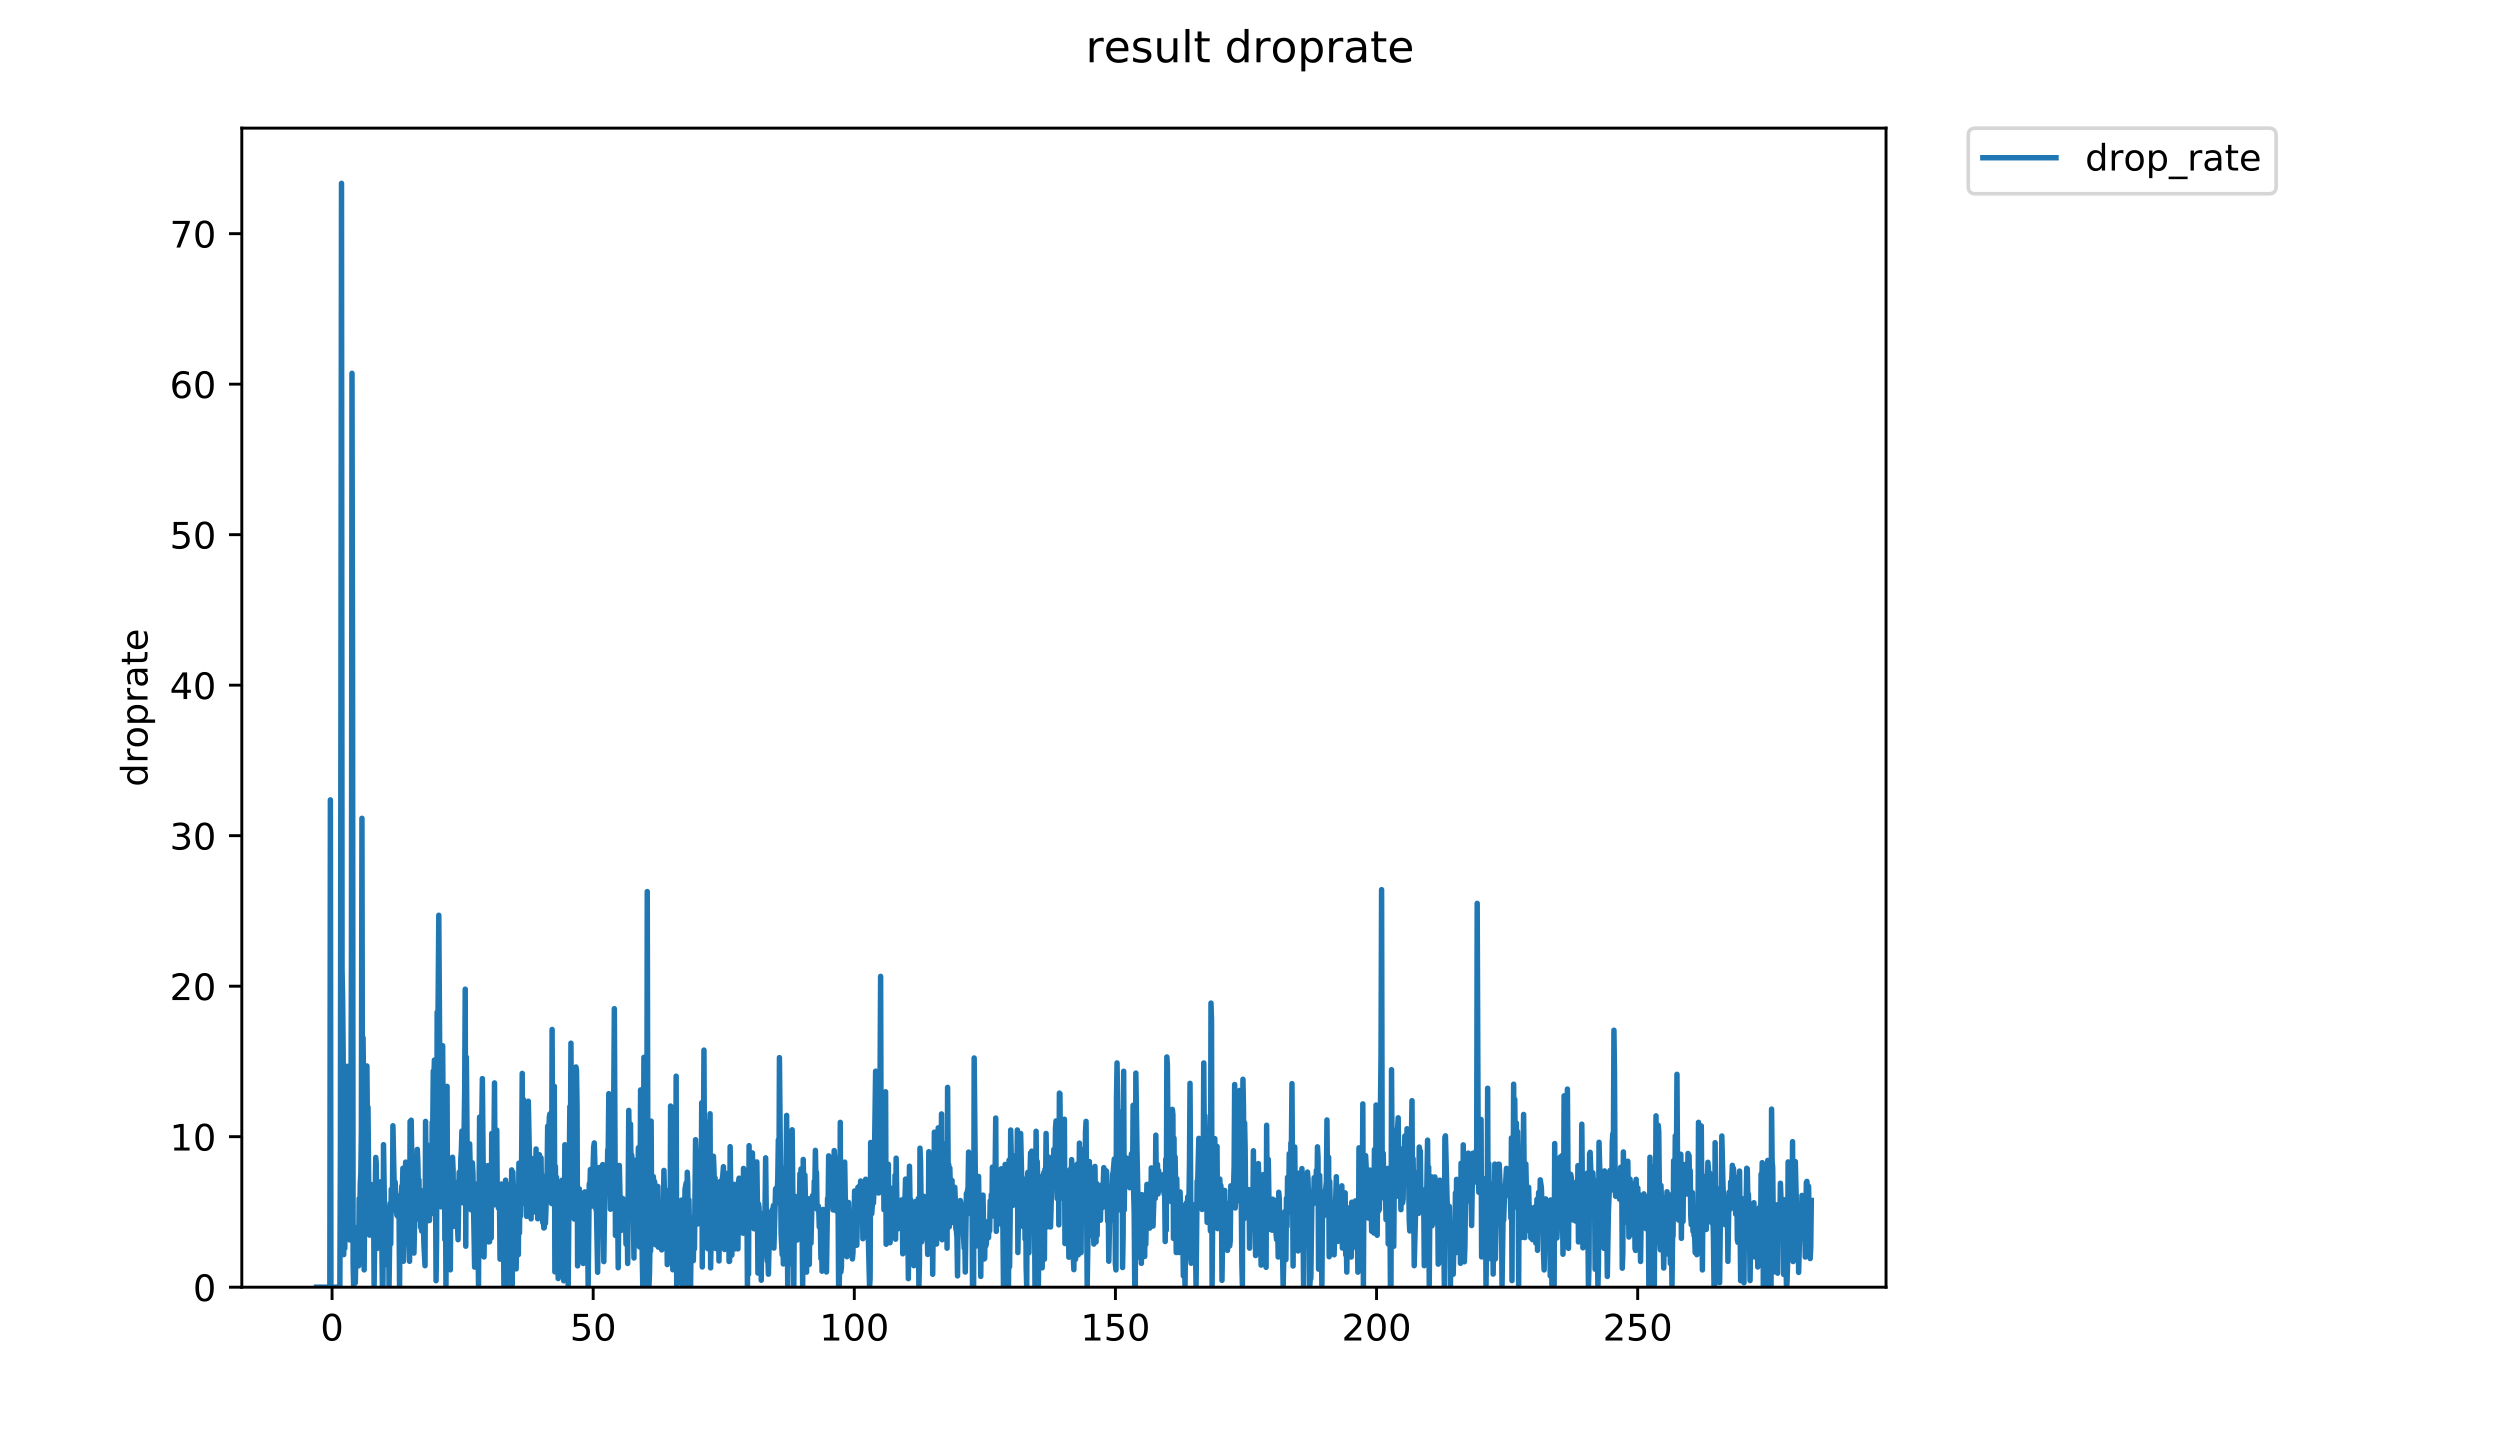 <?xml version="1.0" encoding="utf-8" standalone="no"?>
<!DOCTYPE svg PUBLIC "-//W3C//DTD SVG 1.1//EN"
  "http://www.w3.org/Graphics/SVG/1.1/DTD/svg11.dtd">
<!-- Created with matplotlib (https://matplotlib.org/) -->
<svg height="396pt" version="1.1" viewBox="0 0 684 396" width="684pt" xmlns="http://www.w3.org/2000/svg" xmlns:xlink="http://www.w3.org/1999/xlink">
 <defs>
  <style type="text/css">
*{stroke-linecap:butt;stroke-linejoin:round;}
  </style>
 </defs>
 <g id="figure_1">
  <g id="patch_1">
   <path d="M 0 396 
L 684 396 
L 684 0 
L 0 0 
z
" style="fill:#ffffff;"/>
  </g>
  <g id="axes_1">
   <g id="patch_2">
    <path d="M 66.159 352.174 
L 516.019 352.174 
L 516.019 35.062 
L 66.159 35.062 
z
" style="fill:#ffffff;"/>
   </g>
   <g id="matplotlib.axis_1">
    <g id="xtick_1">
     <g id="line2d_1">
      <defs>
       <path d="M 0 0 
L 0 3.5 
" id="me1512f8201" style="stroke:#000000;stroke-width:0.8;"/>
      </defs>
      <g>
       <use style="stroke:#000000;stroke-width:0.8;" x="90.851" xlink:href="#me1512f8201" y="352.174"/>
      </g>
     </g>
     <g id="text_1">
      <!-- 0 -->
      <defs>
       <path d="M 31.781 66.406 
Q 24.172 66.406 20.328 58.906 
Q 16.5 51.422 16.5 36.375 
Q 16.5 21.391 20.328 13.891 
Q 24.172 6.391 31.781 6.391 
Q 39.453 6.391 43.281 13.891 
Q 47.125 21.391 47.125 36.375 
Q 47.125 51.422 43.281 58.906 
Q 39.453 66.406 31.781 66.406 
z
M 31.781 74.219 
Q 44.047 74.219 50.516 64.516 
Q 56.984 54.828 56.984 36.375 
Q 56.984 17.969 50.516 8.266 
Q 44.047 -1.422 31.781 -1.422 
Q 19.531 -1.422 13.062 8.266 
Q 6.594 17.969 6.594 36.375 
Q 6.594 54.828 13.062 64.516 
Q 19.531 74.219 31.781 74.219 
z
" id="DejaVuSans-48"/>
      </defs>
      <g transform="translate(87.67 366.773)scale(0.1 -0.1)">
       <use xlink:href="#DejaVuSans-48"/>
      </g>
     </g>
    </g>
    <g id="xtick_2">
     <g id="line2d_2">
      <g>
       <use style="stroke:#000000;stroke-width:0.8;" x="162.295" xlink:href="#me1512f8201" y="352.174"/>
      </g>
     </g>
     <g id="text_2">
      <!-- 50 -->
      <defs>
       <path d="M 10.797 72.906 
L 49.516 72.906 
L 49.516 64.594 
L 19.828 64.594 
L 19.828 46.734 
Q 21.969 47.469 24.109 47.828 
Q 26.266 48.188 28.422 48.188 
Q 40.625 48.188 47.75 41.5 
Q 54.891 34.812 54.891 23.391 
Q 54.891 11.625 47.562 5.094 
Q 40.234 -1.422 26.906 -1.422 
Q 22.312 -1.422 17.547 -0.641 
Q 12.797 0.141 7.719 1.703 
L 7.719 11.625 
Q 12.109 9.234 16.797 8.062 
Q 21.484 6.891 26.703 6.891 
Q 35.156 6.891 40.078 11.328 
Q 45.016 15.766 45.016 23.391 
Q 45.016 31 40.078 35.438 
Q 35.156 39.891 26.703 39.891 
Q 22.75 39.891 18.812 39.016 
Q 14.891 38.141 10.797 36.281 
z
" id="DejaVuSans-53"/>
      </defs>
      <g transform="translate(155.932 366.773)scale(0.1 -0.1)">
       <use xlink:href="#DejaVuSans-53"/>
       <use x="63.623" xlink:href="#DejaVuSans-48"/>
      </g>
     </g>
    </g>
    <g id="xtick_3">
     <g id="line2d_3">
      <g>
       <use style="stroke:#000000;stroke-width:0.8;" x="233.738" xlink:href="#me1512f8201" y="352.174"/>
      </g>
     </g>
     <g id="text_3">
      <!-- 100 -->
      <defs>
       <path d="M 12.406 8.297 
L 28.516 8.297 
L 28.516 63.922 
L 10.984 60.406 
L 10.984 69.391 
L 28.422 72.906 
L 38.281 72.906 
L 38.281 8.297 
L 54.391 8.297 
L 54.391 0 
L 12.406 0 
z
" id="DejaVuSans-49"/>
      </defs>
      <g transform="translate(224.195 366.773)scale(0.1 -0.1)">
       <use xlink:href="#DejaVuSans-49"/>
       <use x="63.623" xlink:href="#DejaVuSans-48"/>
       <use x="127.246" xlink:href="#DejaVuSans-48"/>
      </g>
     </g>
    </g>
    <g id="xtick_4">
     <g id="line2d_4">
      <g>
       <use style="stroke:#000000;stroke-width:0.8;" x="305.182" xlink:href="#me1512f8201" y="352.174"/>
      </g>
     </g>
     <g id="text_4">
      <!-- 150 -->
      <g transform="translate(295.638 366.773)scale(0.1 -0.1)">
       <use xlink:href="#DejaVuSans-49"/>
       <use x="63.623" xlink:href="#DejaVuSans-53"/>
       <use x="127.246" xlink:href="#DejaVuSans-48"/>
      </g>
     </g>
    </g>
    <g id="xtick_5">
     <g id="line2d_5">
      <g>
       <use style="stroke:#000000;stroke-width:0.8;" x="376.626" xlink:href="#me1512f8201" y="352.174"/>
      </g>
     </g>
     <g id="text_5">
      <!-- 200 -->
      <defs>
       <path d="M 19.188 8.297 
L 53.609 8.297 
L 53.609 0 
L 7.328 0 
L 7.328 8.297 
Q 12.938 14.109 22.625 23.891 
Q 32.328 33.688 34.812 36.531 
Q 39.547 41.844 41.422 45.531 
Q 43.312 49.219 43.312 52.781 
Q 43.312 58.594 39.234 62.25 
Q 35.156 65.922 28.609 65.922 
Q 23.969 65.922 18.812 64.312 
Q 13.672 62.703 7.812 59.422 
L 7.812 69.391 
Q 13.766 71.781 18.938 73 
Q 24.125 74.219 28.422 74.219 
Q 39.75 74.219 46.484 68.547 
Q 53.219 62.891 53.219 53.422 
Q 53.219 48.922 51.531 44.891 
Q 49.859 40.875 45.406 35.406 
Q 44.188 33.984 37.641 27.219 
Q 31.109 20.453 19.188 8.297 
z
" id="DejaVuSans-50"/>
      </defs>
      <g transform="translate(367.082 366.773)scale(0.1 -0.1)">
       <use xlink:href="#DejaVuSans-50"/>
       <use x="63.623" xlink:href="#DejaVuSans-48"/>
       <use x="127.246" xlink:href="#DejaVuSans-48"/>
      </g>
     </g>
    </g>
    <g id="xtick_6">
     <g id="line2d_6">
      <g>
       <use style="stroke:#000000;stroke-width:0.8;" x="448.069" xlink:href="#me1512f8201" y="352.174"/>
      </g>
     </g>
     <g id="text_6">
      <!-- 250 -->
      <g transform="translate(438.526 366.773)scale(0.1 -0.1)">
       <use xlink:href="#DejaVuSans-50"/>
       <use x="63.623" xlink:href="#DejaVuSans-53"/>
       <use x="127.246" xlink:href="#DejaVuSans-48"/>
      </g>
     </g>
    </g>
   </g>
   <g id="matplotlib.axis_2">
    <g id="ytick_1">
     <g id="line2d_7">
      <defs>
       <path d="M 0 0 
L -3.5 0 
" id="mf4e3f95841" style="stroke:#000000;stroke-width:0.8;"/>
      </defs>
      <g>
       <use style="stroke:#000000;stroke-width:0.8;" x="66.159" xlink:href="#mf4e3f95841" y="352.174"/>
      </g>
     </g>
     <g id="text_7">
      <!-- 0 -->
      <g transform="translate(52.796 355.973)scale(0.1 -0.1)">
       <use xlink:href="#DejaVuSans-48"/>
      </g>
     </g>
    </g>
    <g id="ytick_2">
     <g id="line2d_8">
      <g>
       <use style="stroke:#000000;stroke-width:0.8;" x="66.159" xlink:href="#mf4e3f95841" y="310.996"/>
      </g>
     </g>
     <g id="text_8">
      <!-- 10 -->
      <g transform="translate(46.434 314.795)scale(0.1 -0.1)">
       <use xlink:href="#DejaVuSans-49"/>
       <use x="63.623" xlink:href="#DejaVuSans-48"/>
      </g>
     </g>
    </g>
    <g id="ytick_3">
     <g id="line2d_9">
      <g>
       <use style="stroke:#000000;stroke-width:0.8;" x="66.159" xlink:href="#mf4e3f95841" y="269.818"/>
      </g>
     </g>
     <g id="text_9">
      <!-- 20 -->
      <g transform="translate(46.434 273.618)scale(0.1 -0.1)">
       <use xlink:href="#DejaVuSans-50"/>
       <use x="63.623" xlink:href="#DejaVuSans-48"/>
      </g>
     </g>
    </g>
    <g id="ytick_4">
     <g id="line2d_10">
      <g>
       <use style="stroke:#000000;stroke-width:0.8;" x="66.159" xlink:href="#mf4e3f95841" y="228.64"/>
      </g>
     </g>
     <g id="text_10">
      <!-- 30 -->
      <defs>
       <path d="M 40.578 39.312 
Q 47.656 37.797 51.625 33 
Q 55.609 28.219 55.609 21.188 
Q 55.609 10.406 48.188 4.484 
Q 40.766 -1.422 27.094 -1.422 
Q 22.516 -1.422 17.656 -0.516 
Q 12.797 0.391 7.625 2.203 
L 7.625 11.719 
Q 11.719 9.328 16.594 8.109 
Q 21.484 6.891 26.812 6.891 
Q 36.078 6.891 40.938 10.547 
Q 45.797 14.203 45.797 21.188 
Q 45.797 27.641 41.281 31.266 
Q 36.766 34.906 28.719 34.906 
L 20.219 34.906 
L 20.219 43.016 
L 29.109 43.016 
Q 36.375 43.016 40.234 45.922 
Q 44.094 48.828 44.094 54.297 
Q 44.094 59.906 40.109 62.906 
Q 36.141 65.922 28.719 65.922 
Q 24.656 65.922 20.016 65.031 
Q 15.375 64.156 9.812 62.312 
L 9.812 71.094 
Q 15.438 72.656 20.344 73.438 
Q 25.25 74.219 29.594 74.219 
Q 40.828 74.219 47.359 69.109 
Q 53.906 64.016 53.906 55.328 
Q 53.906 49.266 50.438 45.094 
Q 46.969 40.922 40.578 39.312 
z
" id="DejaVuSans-51"/>
      </defs>
      <g transform="translate(46.434 232.44)scale(0.1 -0.1)">
       <use xlink:href="#DejaVuSans-51"/>
       <use x="63.623" xlink:href="#DejaVuSans-48"/>
      </g>
     </g>
    </g>
    <g id="ytick_5">
     <g id="line2d_11">
      <g>
       <use style="stroke:#000000;stroke-width:0.8;" x="66.159" xlink:href="#mf4e3f95841" y="187.462"/>
      </g>
     </g>
     <g id="text_11">
      <!-- 40 -->
      <defs>
       <path d="M 37.797 64.312 
L 12.891 25.391 
L 37.797 25.391 
z
M 35.203 72.906 
L 47.609 72.906 
L 47.609 25.391 
L 58.016 25.391 
L 58.016 17.188 
L 47.609 17.188 
L 47.609 0 
L 37.797 0 
L 37.797 17.188 
L 4.891 17.188 
L 4.891 26.703 
z
" id="DejaVuSans-52"/>
      </defs>
      <g transform="translate(46.434 191.262)scale(0.1 -0.1)">
       <use xlink:href="#DejaVuSans-52"/>
       <use x="63.623" xlink:href="#DejaVuSans-48"/>
      </g>
     </g>
    </g>
    <g id="ytick_6">
     <g id="line2d_12">
      <g>
       <use style="stroke:#000000;stroke-width:0.8;" x="66.159" xlink:href="#mf4e3f95841" y="146.284"/>
      </g>
     </g>
     <g id="text_12">
      <!-- 50 -->
      <g transform="translate(46.434 150.084)scale(0.1 -0.1)">
       <use xlink:href="#DejaVuSans-53"/>
       <use x="63.623" xlink:href="#DejaVuSans-48"/>
      </g>
     </g>
    </g>
    <g id="ytick_7">
     <g id="line2d_13">
      <g>
       <use style="stroke:#000000;stroke-width:0.8;" x="66.159" xlink:href="#mf4e3f95841" y="105.107"/>
      </g>
     </g>
     <g id="text_13">
      <!-- 60 -->
      <defs>
       <path d="M 33.016 40.375 
Q 26.375 40.375 22.484 35.828 
Q 18.609 31.297 18.609 23.391 
Q 18.609 15.531 22.484 10.953 
Q 26.375 6.391 33.016 6.391 
Q 39.656 6.391 43.531 10.953 
Q 47.406 15.531 47.406 23.391 
Q 47.406 31.297 43.531 35.828 
Q 39.656 40.375 33.016 40.375 
z
M 52.594 71.297 
L 52.594 62.312 
Q 48.875 64.062 45.094 64.984 
Q 41.312 65.922 37.594 65.922 
Q 27.828 65.922 22.672 59.328 
Q 17.531 52.734 16.797 39.406 
Q 19.672 43.656 24.016 45.922 
Q 28.375 48.188 33.594 48.188 
Q 44.578 48.188 50.953 41.516 
Q 57.328 34.859 57.328 23.391 
Q 57.328 12.156 50.688 5.359 
Q 44.047 -1.422 33.016 -1.422 
Q 20.359 -1.422 13.672 8.266 
Q 6.984 17.969 6.984 36.375 
Q 6.984 53.656 15.188 63.938 
Q 23.391 74.219 37.203 74.219 
Q 40.922 74.219 44.703 73.484 
Q 48.484 72.75 52.594 71.297 
z
" id="DejaVuSans-54"/>
      </defs>
      <g transform="translate(46.434 108.906)scale(0.1 -0.1)">
       <use xlink:href="#DejaVuSans-54"/>
       <use x="63.623" xlink:href="#DejaVuSans-48"/>
      </g>
     </g>
    </g>
    <g id="ytick_8">
     <g id="line2d_14">
      <g>
       <use style="stroke:#000000;stroke-width:0.8;" x="66.159" xlink:href="#mf4e3f95841" y="63.929"/>
      </g>
     </g>
     <g id="text_14">
      <!-- 70 -->
      <defs>
       <path d="M 8.203 72.906 
L 55.078 72.906 
L 55.078 68.703 
L 28.609 0 
L 18.312 0 
L 43.219 64.594 
L 8.203 64.594 
z
" id="DejaVuSans-55"/>
      </defs>
      <g transform="translate(46.434 67.728)scale(0.1 -0.1)">
       <use xlink:href="#DejaVuSans-55"/>
       <use x="63.623" xlink:href="#DejaVuSans-48"/>
      </g>
     </g>
    </g>
    <g id="text_15">
     <!-- droprate -->
     <defs>
      <path d="M 45.406 46.391 
L 45.406 75.984 
L 54.391 75.984 
L 54.391 0 
L 45.406 0 
L 45.406 8.203 
Q 42.578 3.328 38.25 0.953 
Q 33.938 -1.422 27.875 -1.422 
Q 17.969 -1.422 11.734 6.484 
Q 5.516 14.406 5.516 27.297 
Q 5.516 40.188 11.734 48.094 
Q 17.969 56 27.875 56 
Q 33.938 56 38.25 53.625 
Q 42.578 51.266 45.406 46.391 
z
M 14.797 27.297 
Q 14.797 17.391 18.875 11.75 
Q 22.953 6.109 30.078 6.109 
Q 37.203 6.109 41.297 11.75 
Q 45.406 17.391 45.406 27.297 
Q 45.406 37.203 41.297 42.844 
Q 37.203 48.484 30.078 48.484 
Q 22.953 48.484 18.875 42.844 
Q 14.797 37.203 14.797 27.297 
z
" id="DejaVuSans-100"/>
      <path d="M 41.109 46.297 
Q 39.594 47.172 37.812 47.578 
Q 36.031 48 33.891 48 
Q 26.266 48 22.188 43.047 
Q 18.109 38.094 18.109 28.812 
L 18.109 0 
L 9.078 0 
L 9.078 54.688 
L 18.109 54.688 
L 18.109 46.188 
Q 20.953 51.172 25.484 53.578 
Q 30.031 56 36.531 56 
Q 37.453 56 38.578 55.875 
Q 39.703 55.766 41.062 55.516 
z
" id="DejaVuSans-114"/>
      <path d="M 30.609 48.391 
Q 23.391 48.391 19.188 42.75 
Q 14.984 37.109 14.984 27.297 
Q 14.984 17.484 19.156 11.844 
Q 23.344 6.203 30.609 6.203 
Q 37.797 6.203 41.984 11.859 
Q 46.188 17.531 46.188 27.297 
Q 46.188 37.016 41.984 42.703 
Q 37.797 48.391 30.609 48.391 
z
M 30.609 56 
Q 42.328 56 49.016 48.375 
Q 55.719 40.766 55.719 27.297 
Q 55.719 13.875 49.016 6.219 
Q 42.328 -1.422 30.609 -1.422 
Q 18.844 -1.422 12.172 6.219 
Q 5.516 13.875 5.516 27.297 
Q 5.516 40.766 12.172 48.375 
Q 18.844 56 30.609 56 
z
" id="DejaVuSans-111"/>
      <path d="M 18.109 8.203 
L 18.109 -20.797 
L 9.078 -20.797 
L 9.078 54.688 
L 18.109 54.688 
L 18.109 46.391 
Q 20.953 51.266 25.266 53.625 
Q 29.594 56 35.594 56 
Q 45.562 56 51.781 48.094 
Q 58.016 40.188 58.016 27.297 
Q 58.016 14.406 51.781 6.484 
Q 45.562 -1.422 35.594 -1.422 
Q 29.594 -1.422 25.266 0.953 
Q 20.953 3.328 18.109 8.203 
z
M 48.688 27.297 
Q 48.688 37.203 44.609 42.844 
Q 40.531 48.484 33.406 48.484 
Q 26.266 48.484 22.188 42.844 
Q 18.109 37.203 18.109 27.297 
Q 18.109 17.391 22.188 11.75 
Q 26.266 6.109 33.406 6.109 
Q 40.531 6.109 44.609 11.75 
Q 48.688 17.391 48.688 27.297 
z
" id="DejaVuSans-112"/>
      <path d="M 34.281 27.484 
Q 23.391 27.484 19.188 25 
Q 14.984 22.516 14.984 16.5 
Q 14.984 11.719 18.141 8.906 
Q 21.297 6.109 26.703 6.109 
Q 34.188 6.109 38.703 11.406 
Q 43.219 16.703 43.219 25.484 
L 43.219 27.484 
z
M 52.203 31.203 
L 52.203 0 
L 43.219 0 
L 43.219 8.297 
Q 40.141 3.328 35.547 0.953 
Q 30.953 -1.422 24.312 -1.422 
Q 15.922 -1.422 10.953 3.297 
Q 6 8.016 6 15.922 
Q 6 25.141 12.172 29.828 
Q 18.359 34.516 30.609 34.516 
L 43.219 34.516 
L 43.219 35.406 
Q 43.219 41.609 39.141 45 
Q 35.062 48.391 27.688 48.391 
Q 23 48.391 18.547 47.266 
Q 14.109 46.141 10.016 43.891 
L 10.016 52.203 
Q 14.938 54.109 19.578 55.047 
Q 24.219 56 28.609 56 
Q 40.484 56 46.344 49.844 
Q 52.203 43.703 52.203 31.203 
z
" id="DejaVuSans-97"/>
      <path d="M 18.312 70.219 
L 18.312 54.688 
L 36.812 54.688 
L 36.812 47.703 
L 18.312 47.703 
L 18.312 18.016 
Q 18.312 11.328 20.141 9.422 
Q 21.969 7.516 27.594 7.516 
L 36.812 7.516 
L 36.812 0 
L 27.594 0 
Q 17.188 0 13.234 3.875 
Q 9.281 7.766 9.281 18.016 
L 9.281 47.703 
L 2.688 47.703 
L 2.688 54.688 
L 9.281 54.688 
L 9.281 70.219 
z
" id="DejaVuSans-116"/>
      <path d="M 56.203 29.594 
L 56.203 25.203 
L 14.891 25.203 
Q 15.484 15.922 20.484 11.062 
Q 25.484 6.203 34.422 6.203 
Q 39.594 6.203 44.453 7.469 
Q 49.312 8.734 54.109 11.281 
L 54.109 2.781 
Q 49.266 0.734 44.188 -0.344 
Q 39.109 -1.422 33.891 -1.422 
Q 20.797 -1.422 13.156 6.188 
Q 5.516 13.812 5.516 26.812 
Q 5.516 40.234 12.766 48.109 
Q 20.016 56 32.328 56 
Q 43.359 56 49.781 48.891 
Q 56.203 41.797 56.203 29.594 
z
M 47.219 32.234 
Q 47.125 39.594 43.094 43.984 
Q 39.062 48.391 32.422 48.391 
Q 24.906 48.391 20.391 44.141 
Q 15.875 39.891 15.188 32.172 
z
" id="DejaVuSans-101"/>
     </defs>
     <g transform="translate(40.354 215.236)rotate(-90)scale(0.1 -0.1)">
      <use xlink:href="#DejaVuSans-100"/>
      <use x="63.477" xlink:href="#DejaVuSans-114"/>
      <use x="104.559" xlink:href="#DejaVuSans-111"/>
      <use x="165.74" xlink:href="#DejaVuSans-112"/>
      <use x="229.217" xlink:href="#DejaVuSans-114"/>
      <use x="270.33" xlink:href="#DejaVuSans-97"/>
      <use x="331.609" xlink:href="#DejaVuSans-116"/>
      <use x="370.818" xlink:href="#DejaVuSans-101"/>
     </g>
    </g>
   </g>
   <g id="line2d_15">
    <path clip-path="url(#pa0f0e5fdb4)" d="M 86.607 352.174 
L 90.241 352.174 
L 90.392 218.847 
L 90.543 352.174 
L 92.985 352.174 
L 93.136 314.526 
L 93.436 50.163 
L 93.588 265.36 
L 93.74 272.986 
L 93.89 287.963 
L 94.041 343.274 
L 94.191 313.718 
L 94.342 341.525 
L 94.494 315.806 
L 94.795 332.678 
L 94.946 291.74 
L 95.097 295.032 
L 95.248 332.059 
L 95.55 338.036 
L 95.702 339.251 
L 95.853 328.543 
L 96.004 307.403 
L 96.154 262.503 
L 96.305 102.144 
L 96.457 183.479 
L 96.607 345.675 
L 96.757 352.174 
L 96.908 339.121 
L 97.058 339.121 
L 97.209 350.994 
L 97.509 336.131 
L 97.659 339.75 
L 97.809 339.121 
L 97.96 335.632 
L 98.113 346.333 
L 98.263 327.917 
L 98.414 335.632 
L 98.566 324.018 
L 98.721 320.988 
L 98.877 309.196 
L 99.028 223.896 
L 99.179 310.76 
L 99.33 283.936 
L 99.481 297.744 
L 99.631 347.441 
L 99.933 314.255 
L 100.083 324.407 
L 100.234 317.167 
L 100.384 291.653 
L 100.534 309.454 
L 100.684 302.927 
L 100.987 336.836 
L 101.138 337.934 
L 101.444 324.033 
L 101.595 324.547 
L 101.747 331.407 
L 101.898 328.509 
L 102.05 329.724 
L 102.201 328.056 
L 102.354 352.174 
L 102.658 326.583 
L 102.81 316.676 
L 102.961 318.547 
L 103.112 341.496 
L 103.263 341.555 
L 103.565 331.585 
L 103.717 330.967 
L 103.867 330.967 
L 104.019 334.526 
L 104.171 323.32 
L 104.322 338.185 
L 104.474 341.029 
L 104.625 352.174 
L 104.777 352.174 
L 104.928 313.182 
L 105.231 332.825 
L 105.384 333.368 
L 105.535 334.476 
L 105.688 333.563 
L 105.99 338.567 
L 106.14 346.249 
L 106.291 330.284 
L 106.442 352.174 
L 106.745 329.232 
L 106.895 340.358 
L 107.047 325.397 
L 107.199 325.778 
L 107.352 331.236 
L 107.503 308.012 
L 107.803 322.353 
L 107.956 327.059 
L 108.107 323.391 
L 108.26 326.474 
L 108.411 326.807 
L 108.564 332.343 
L 108.715 332.678 
L 109.016 327.917 
L 109.166 328.975 
L 109.317 352.174 
L 109.475 329.424 
L 109.626 330.563 
L 109.777 330.845 
L 109.928 324.526 
L 110.079 326.66 
L 110.229 319.634 
L 110.38 345.085 
L 110.531 340.063 
L 110.682 340.375 
L 110.986 317.956 
L 111.137 322.719 
L 111.446 323.796 
L 111.597 322.719 
L 111.749 326.843 
L 111.899 320.817 
L 112.05 345.095 
L 112.201 306.814 
L 112.353 325.74 
L 112.503 306.487 
L 112.805 326.254 
L 112.957 321.802 
L 113.261 342.842 
L 113.412 335.656 
L 113.564 319.232 
L 113.715 321.541 
L 113.866 326.179 
L 114.017 326.328 
L 114.169 314.472 
L 114.322 317.811 
L 114.473 325.153 
L 114.624 322.804 
L 114.774 333.781 
L 114.924 325.512 
L 115.077 335.776 
L 115.228 335.632 
L 115.379 336.814 
L 115.529 327.325 
L 115.679 329.66 
L 115.983 340.443 
L 116.285 346.292 
L 116.436 306.814 
L 116.587 321.585 
L 116.738 313.07 
L 116.888 326.179 
L 117.038 323.694 
L 117.19 333.99 
L 117.342 320.499 
L 117.494 333.938 
L 117.644 328.475 
L 117.794 314.794 
L 118.095 332.03 
L 118.245 307.08 
L 118.395 308.86 
L 118.546 293.01 
L 118.699 296.261 
L 118.853 290.03 
L 119.003 297.152 
L 119.304 350.402 
L 119.456 338.683 
L 119.606 276.928 
L 119.756 288.595 
L 120.055 250.419 
L 120.505 319.493 
L 120.655 330.189 
L 120.806 297.231 
L 120.957 299.744 
L 121.108 286.101 
L 121.409 330.315 
L 121.56 305.702 
L 121.711 339.158 
L 121.861 321.167 
L 122.011 352.174 
L 122.312 297.231 
L 122.462 334.374 
L 122.613 318.305 
L 122.764 333.912 
L 122.914 332.678 
L 123.214 347.427 
L 123.364 318.899 
L 123.515 319.727 
L 123.668 332.845 
L 123.818 316.625 
L 123.968 320.134 
L 124.118 335.513 
L 124.269 323.308 
L 124.419 333.781 
L 124.569 330.252 
L 124.719 323.694 
L 125.323 339.177 
L 125.624 320.727 
L 125.774 320.862 
L 125.926 327.023 
L 126.078 316.979 
L 126.228 314.847 
L 126.378 309.454 
L 126.682 329.1 
L 126.983 308.985 
L 127.134 298.335 
L 127.284 270.645 
L 127.436 340.965 
L 127.587 289.231 
L 127.89 322.803 
L 128.04 324.407 
L 128.341 313.214 
L 128.491 312.957 
L 128.642 319.09 
L 128.793 330.936 
L 128.945 331.027 
L 129.248 318.153 
L 129.399 320.997 
L 129.855 346.684 
L 130.158 323.978 
L 130.309 324.998 
L 130.46 329.788 
L 130.612 338.702 
L 130.763 333.296 
L 130.914 351.584 
L 131.217 305.635 
L 131.368 333.377 
L 131.52 327.847 
L 131.974 295.113 
L 132.427 343.903 
L 132.728 323.735 
L 133.03 329.133 
L 133.18 322.55 
L 133.331 329.1 
L 133.482 318.899 
L 133.633 339.785 
L 133.784 327.467 
L 133.937 339.75 
L 134.239 324.998 
L 134.389 338.713 
L 134.54 310.107 
L 134.691 319.866 
L 134.843 321.041 
L 134.994 329.692 
L 135.296 296.29 
L 135.447 323.35 
L 135.75 326.987 
L 135.901 309.17 
L 136.052 326.807 
L 136.203 329.788 
L 136.355 330.532 
L 136.506 326.807 
L 136.659 327.847 
L 136.81 344.505 
L 137.262 323.938 
L 137.415 328.844 
L 137.566 324.098 
L 137.719 332.899 
L 137.872 352.174 
L 138.025 336.426 
L 138.177 332.315 
L 138.33 322.887 
L 138.481 327.809 
L 138.635 352.174 
L 138.788 338.216 
L 139.093 329.427 
L 139.244 324.166 
L 139.397 324.098 
L 139.547 345.694 
L 139.701 327.2 
L 139.851 331.347 
L 140.001 320.087 
L 140.153 351.565 
L 140.306 320.678 
L 140.457 325.114 
L 140.609 325.665 
L 140.763 328.395 
L 140.915 327.643 
L 141.067 331.789 
L 141.218 347.168 
L 141.52 328.61 
L 141.671 327.397 
L 141.821 343.274 
L 141.973 318.249 
L 142.124 337.362 
L 142.276 322.301 
L 142.427 332.706 
L 142.728 316.239 
L 142.879 293.686 
L 143.031 329.232 
L 143.183 300.775 
L 143.334 315.493 
L 143.487 313.842 
L 143.638 318.596 
L 143.789 313.182 
L 144.093 332.789 
L 144.396 315.272 
L 144.547 301.293 
L 145.152 332.23 
L 145.304 333.483 
L 145.456 316.929 
L 145.909 331.644 
L 146.059 326.142 
L 146.361 329.067 
L 146.513 329.916 
L 146.664 314.364 
L 146.815 325.665 
L 146.965 320.727 
L 147.117 333.457 
L 147.269 320.454 
L 147.42 320.907 
L 147.57 315.928 
L 147.871 329.23 
L 148.023 316.792 
L 148.173 327.361 
L 148.326 329.916 
L 148.476 334.451 
L 148.627 333.242 
L 148.781 335.977 
L 148.934 335.866 
L 149.085 329.199 
L 149.238 334.676 
L 149.389 330.44 
L 149.542 321.759 
L 149.692 320.817 
L 149.844 308.118 
L 149.995 314.526 
L 150.3 305.635 
L 150.451 304.775 
L 150.601 323.184 
L 150.753 328.159 
L 150.905 329.298 
L 151.056 281.668 
L 151.207 318.153 
L 151.359 315.806 
L 151.509 321.32 
L 151.66 297.231 
L 151.81 347.972 
L 151.961 319.137 
L 152.113 347.475 
L 152.264 322.087 
L 152.569 333.51 
L 152.719 349.804 
L 152.871 342.188 
L 153.022 328.056 
L 153.327 339.324 
L 153.63 323.554 
L 153.782 322.887 
L 154.086 326.843 
L 154.238 350.419 
L 154.39 339.891 
L 154.544 313.206 
L 154.696 320.634 
L 154.848 322.259 
L 154.999 322.592 
L 155.15 328.61 
L 155.303 320.678 
L 155.455 352.174 
L 155.908 302.761 
L 156.059 315.061 
L 156.21 285.415 
L 156.363 315.481 
L 156.515 312.4 
L 156.816 324.447 
L 156.967 294.785 
L 157.12 333.536 
L 157.271 295.54 
L 157.423 332.845 
L 157.575 291.928 
L 157.727 292.845 
L 157.879 302.972 
L 158.031 346.342 
L 158.183 331.027 
L 158.336 334.093 
L 158.488 325.268 
L 158.639 340.358 
L 158.79 326.291 
L 158.942 330.997 
L 159.246 328.91 
L 159.402 332.371 
L 159.552 345.685 
L 159.703 341.128 
L 160.004 326.105 
L 160.306 339.158 
L 160.457 331.678 
L 160.608 330.44 
L 160.761 336.426 
L 160.915 352.174 
L 161.218 323.921 
L 161.375 325.331 
L 161.526 319.975 
L 161.677 322.677 
L 161.828 329.166 
L 161.983 329.986 
L 162.289 318.536 
L 162.443 313.684 
L 162.594 312.705 
L 162.895 323.816 
L 163.049 330.752 
L 163.204 331.441 
L 163.509 348.097 
L 163.816 320.634 
L 163.968 319.419 
L 164.122 323.897 
L 164.279 322.803 
L 164.584 333.589 
L 164.738 321.941 
L 164.894 318.63 
L 165.2 345.175 
L 165.503 324.584 
L 165.654 326.067 
L 165.806 324.112 
L 165.958 324.605 
L 166.112 324.296 
L 166.266 314.687 
L 166.418 314.155 
L 166.569 299.231 
L 166.72 326.105 
L 166.87 319.185 
L 167.021 330.845 
L 167.323 319.727 
L 167.475 322.344 
L 167.626 319.09 
L 167.777 321.453 
L 168.083 275.983 
L 168.385 338.016 
L 168.536 320.499 
L 168.688 322.719 
L 168.839 322.677 
L 168.99 330.346 
L 169.14 346.857 
L 169.447 318.864 
L 169.757 332.648 
L 169.913 336.668 
L 170.068 330.925 
L 170.219 331.615 
L 170.369 327.882 
L 170.671 335.656 
L 170.825 333.563 
L 170.975 333.269 
L 171.125 332.03 
L 171.277 340.392 
L 171.427 337.404 
L 171.579 332.173 
L 171.73 345.685 
L 172.032 303.799 
L 172.341 328.22 
L 172.501 307.537 
L 172.661 321.569 
L 172.821 316.004 
L 173.14 319.9 
L 173.45 344.184 
L 173.601 317.467 
L 173.753 326.951 
L 173.903 327.29 
L 174.055 326.843 
L 174.206 320.997 
L 174.357 323.308 
L 174.509 327.467 
L 174.661 314.046 
L 174.812 313.938 
L 174.964 341.15 
L 175.115 326.365 
L 175.267 298.209 
L 175.721 343.962 
L 175.875 352.174 
L 176.178 289.28 
L 176.482 305.702 
L 176.785 352.174 
L 176.936 349.224 
L 177.088 243.935 
L 177.24 314.793 
L 177.544 352.174 
L 177.694 348.619 
L 177.845 339.803 
L 177.999 342.273 
L 178.151 306.744 
L 178.302 334.457 
L 178.455 331.117 
L 178.605 330.565 
L 178.758 321.93 
L 178.912 326.619 
L 179.063 323.226 
L 179.215 324.526 
L 179.369 340.575 
L 179.673 325.382 
L 179.825 334.652 
L 179.977 324.605 
L 180.128 341.226 
L 180.433 331.892 
L 180.585 336.988 
L 180.892 329.138 
L 181.042 341.97 
L 181.193 341.354 
L 181.345 339.324 
L 181.652 320.231 
L 181.805 327.023 
L 181.958 327.918 
L 182.112 333.207 
L 182.265 327.677 
L 182.416 332.678 
L 182.566 345.991 
L 182.718 325.703 
L 182.869 336.836 
L 183.02 335.09 
L 183.172 336.336 
L 183.324 341.417 
L 183.475 302.619 
L 184.08 347.407 
L 184.232 334.577 
L 184.386 335.958 
L 184.537 332.678 
L 184.841 338.664 
L 184.992 294.443 
L 185.145 352.174 
L 185.296 337.08 
L 185.447 341.555 
L 185.6 335.115 
L 185.75 350.947 
L 185.904 338.274 
L 186.057 341.661 
L 186.207 328.509 
L 186.357 329.627 
L 186.515 328.337 
L 186.667 330.073 
L 186.818 352.174 
L 187.122 336.314 
L 187.274 333.296 
L 187.426 325.305 
L 187.73 323.671 
L 187.882 337.872 
L 188.035 320.723 
L 188.185 323.816 
L 188.336 351.514 
L 188.487 328.256 
L 188.638 336.814 
L 188.791 334.068 
L 188.942 352.174 
L 189.092 336.747 
L 189.245 334.17 
L 189.398 335.773 
L 189.55 333.198 
L 189.701 344.907 
L 189.852 333.86 
L 190.005 341.676 
L 190.309 311.827 
L 190.766 323.945 
L 190.918 334.867 
L 191.225 328.159 
L 191.378 317.762 
L 191.832 329.82 
L 191.987 301.705 
L 192.143 346.643 
L 192.295 320.14 
L 192.446 315.061 
L 192.601 287.309 
L 192.751 319.774 
L 192.904 307.136 
L 193.058 312.212 
L 193.212 329.555 
L 193.363 307.072 
L 193.513 312.42 
L 193.666 341.661 
L 193.817 323.653 
L 194.119 312.23 
L 194.271 304.729 
L 194.426 346.887 
L 194.727 328.509 
L 194.88 335.093 
L 195.034 317.079 
L 195.191 316.341 
L 195.346 320.023 
L 195.497 326.365 
L 195.649 322.292 
L 195.8 341.586 
L 196.256 325.172 
L 196.411 326.075 
L 196.714 344.992 
L 197.017 323.277 
L 197.174 323.176 
L 197.325 325.306 
L 197.787 321.205 
L 197.941 319.208 
L 198.247 341.865 
L 198.551 322.932 
L 198.706 336.003 
L 198.856 323.35 
L 199.008 326.438 
L 199.313 320.9 
L 199.465 345.135 
L 199.615 345.075 
L 199.769 313.734 
L 199.923 325.03 
L 200.073 323.776 
L 200.226 343.413 
L 200.377 336.814 
L 200.528 336.858 
L 200.834 324.056 
L 200.985 329.199 
L 201.138 341.676 
L 201.594 324.964 
L 201.899 341.69 
L 202.051 323.35 
L 202.207 322.352 
L 202.51 335.041 
L 202.815 326.697 
L 203.12 330.594 
L 203.271 337.404 
L 203.422 319.681 
L 203.731 331.47 
L 203.884 332.427 
L 204.189 320.767 
L 204.341 326.179 
L 204.494 352.174 
L 204.647 334.243 
L 204.799 348.645 
L 204.95 313.46 
L 205.101 330.823 
L 205.252 333.296 
L 205.404 331.585 
L 205.555 320.408 
L 205.856 315.44 
L 206.309 336.2 
L 206.459 320.071 
L 206.611 322.136 
L 206.763 331.104 
L 206.913 330.346 
L 207.064 317.908 
L 207.215 328.129 
L 207.365 348.314 
L 207.515 329.364 
L 207.666 330.252 
L 207.82 334.296 
L 208.123 332.202 
L 208.274 350.271 
L 208.424 333.833 
L 208.574 334.992 
L 208.725 332.059 
L 208.875 333.833 
L 209.177 341.525 
L 209.48 316.787 
L 209.781 343.287 
L 209.931 345.044 
L 210.081 343.274 
L 210.232 348.619 
L 210.532 336.131 
L 210.683 337.341 
L 210.835 331.644 
L 210.986 332.789 
L 211.139 337.031 
L 211.29 330.906 
L 211.441 332.65 
L 211.593 329.852 
L 211.744 341.47 
L 212.196 325.28 
L 212.347 325.114 
L 212.497 328.44 
L 212.649 326.365 
L 212.801 322.259 
L 212.951 311.885 
L 213.102 329.1 
L 213.252 289.37 
L 213.708 337.675 
L 214.009 343.312 
L 214.16 319.727 
L 214.313 345.82 
L 214.464 325.037 
L 214.614 330.284 
L 214.765 327.29 
L 214.915 334.425 
L 215.217 305.181 
L 215.521 352.174 
L 215.672 327.361 
L 215.823 329.133 
L 215.974 343.338 
L 216.276 324.447 
L 216.427 329.199 
L 216.583 345.767 
L 216.734 309.108 
L 217.185 352.174 
L 217.336 329.724 
L 217.486 327.29 
L 217.787 333.833 
L 217.938 329.756 
L 218.09 339.288 
L 218.391 330.875 
L 218.543 332.789 
L 218.699 331.875 
L 218.851 321.13 
L 219.003 324.761 
L 219.155 319.82 
L 219.305 322.001 
L 219.611 352.174 
L 219.764 317.228 
L 219.916 325.42 
L 220.219 321.497 
L 220.522 335.773 
L 220.673 348.045 
L 220.975 327.952 
L 221.125 332.95 
L 221.276 329.724 
L 221.427 345.954 
L 221.578 332.03 
L 221.729 328.644 
L 221.883 340.138 
L 222.186 327.503 
L 222.339 327.094 
L 222.639 330.252 
L 222.79 323.142 
L 222.94 324.367 
L 223.091 314.74 
L 223.241 322.55 
L 223.391 320.746 
L 223.542 330.845 
L 223.697 330.534 
L 223.848 329.916 
L 224.001 330.624 
L 224.152 335.703 
L 224.303 335.656 
L 224.455 335.75 
L 224.606 344.336 
L 224.757 334.501 
L 224.91 347.8 
L 225.212 330.906 
L 225.365 331.207 
L 225.516 343.903 
L 225.819 336.901 
L 225.97 339.768 
L 226.12 348.015 
L 226.421 327.917 
L 226.572 329.788 
L 226.723 316.239 
L 227.027 326.029 
L 227.331 322.428 
L 227.482 327.467 
L 227.635 325.965 
L 227.938 331.042 
L 228.24 314.797 
L 228.39 317.03 
L 228.541 330.284 
L 228.694 330.073 
L 228.846 331.347 
L 228.996 330.284 
L 229.147 331.526 
L 229.297 329.034 
L 229.448 352.174 
L 229.599 352.174 
L 229.751 345.135 
L 229.901 307.08 
L 230.051 348.021 
L 230.201 346.834 
L 230.501 328.406 
L 230.651 324.287 
L 230.805 325.277 
L 230.956 318.596 
L 231.108 317.958 
L 231.408 335.776 
L 231.558 334.348 
L 231.708 343.836 
L 231.859 340.186 
L 232.009 330.936 
L 232.159 329 
L 232.466 340.931 
L 232.615 342.058 
L 232.915 334.18 
L 233.215 344.45 
L 233.367 342.735 
L 233.52 333.978 
L 233.672 333.377 
L 233.822 325.839 
L 234.122 334.348 
L 234.272 327.882 
L 234.421 340.702 
L 234.723 324.846 
L 235.026 330.906 
L 235.176 324.428 
L 235.326 329.034 
L 235.476 323.122 
L 235.781 327.677 
L 235.932 325.629 
L 236.082 338.91 
L 236.233 326.77 
L 236.383 327.882 
L 236.535 337.572 
L 236.693 337.572 
L 236.85 322.64 
L 237.152 333.296 
L 237.305 327.663 
L 237.911 352.174 
L 238.061 349.811 
L 238.212 312.591 
L 238.362 332.001 
L 238.513 332.059 
L 238.664 329.66 
L 238.815 320.907 
L 238.966 329.199 
L 239.116 325.878 
L 239.57 293.079 
L 239.723 300.338 
L 239.875 321.87 
L 240.026 302.761 
L 240.179 311.114 
L 240.331 326.401 
L 240.482 326.365 
L 240.633 323.35 
L 240.937 267.139 
L 241.088 320.317 
L 241.239 323.226 
L 241.39 310.937 
L 241.541 309.698 
L 241.692 306.749 
L 241.844 330.967 
L 241.995 323.267 
L 242.145 323.184 
L 242.297 298.719 
L 242.448 340.426 
L 242.602 320.14 
L 242.753 321.628 
L 242.904 325.627 
L 243.055 318.547 
L 243.206 338.586 
L 243.357 328.164 
L 243.514 340.009 
L 243.665 337.975 
L 243.816 327.987 
L 243.972 330.411 
L 244.123 325.092 
L 244.425 336.246 
L 244.576 325.004 
L 244.728 333.727 
L 244.879 321.585 
L 245.03 339.045 
L 245.182 316.879 
L 245.484 335.09 
L 245.635 336.223 
L 246.09 331.585 
L 246.39 335.561 
L 246.542 335.139 
L 246.695 328.294 
L 246.846 329.199 
L 246.997 343.037 
L 247.149 335.703 
L 247.3 341.788 
L 247.451 327.805 
L 247.603 328.159 
L 247.757 322.596 
L 247.911 326.798 
L 248.066 325.608 
L 248.218 326.843 
L 248.371 331.497 
L 248.523 349.835 
L 248.826 319.085 
L 248.978 328.644 
L 249.129 328.129 
L 249.435 332.954 
L 249.588 330.875 
L 249.895 335.729 
L 250.046 346.3 
L 250.197 345.647 
L 250.349 340.443 
L 250.5 328.73 
L 250.65 330.284 
L 250.953 336.769 
L 251.254 327.882 
L 251.404 352.174 
L 251.556 345.713 
L 251.707 314.145 
L 251.859 317.963 
L 252.161 339.768 
L 252.313 338.076 
L 252.464 328.021 
L 252.615 328.205 
L 252.765 327.325 
L 252.915 328.475 
L 253.067 336.97 
L 253.219 335.726 
L 253.37 332.789 
L 253.521 337.362 
L 253.672 336.901 
L 253.824 343.209 
L 253.975 336.878 
L 254.126 315.114 
L 254.279 337.031 
L 254.43 327.987 
L 254.581 335.53 
L 254.732 334.476 
L 254.883 334.526 
L 255.034 327.706 
L 255.186 348.64 
L 255.336 333.86 
L 255.49 333.589 
L 255.641 309.759 
L 255.942 336.269 
L 256.094 320.454 
L 256.245 340.374 
L 256.395 320.862 
L 256.547 335.703 
L 256.698 308.581 
L 256.85 332.872 
L 257 337.298 
L 257.151 324.407 
L 257.302 330.346 
L 257.605 304.775 
L 257.756 339.195 
L 257.912 328.628 
L 258.062 327.917 
L 258.212 313.014 
L 258.362 312.957 
L 258.512 321.32 
L 258.662 320.087 
L 258.813 327.432 
L 258.964 314.955 
L 259.114 341.494 
L 259.264 297.508 
L 259.415 320.18 
L 259.566 318.596 
L 259.717 335.656 
L 259.867 319.54 
L 260.168 329.1 
L 260.32 327.094 
L 260.472 322.974 
L 260.623 334.476 
L 260.774 329.232 
L 260.925 331.676 
L 261.075 325.435 
L 261.224 324.841 
L 261.374 328.347 
L 261.525 336.154 
L 261.676 336.836 
L 261.827 338.606 
L 261.977 349.092 
L 262.127 333.807 
L 262.284 336.183 
L 262.435 330.967 
L 262.586 331.287 
L 262.736 328.475 
L 262.887 329.232 
L 263.038 335.066 
L 263.19 330.315 
L 263.799 341.525 
L 263.951 337.51 
L 264.102 348.033 
L 264.407 326.514 
L 264.558 329.232 
L 264.71 325.778 
L 264.861 324.959 
L 265.011 315.211 
L 265.163 318.754 
L 265.314 332.013 
L 265.625 323.087 
L 265.776 319.78 
L 265.929 324.085 
L 266.079 352.174 
L 266.38 352.174 
L 266.531 289.47 
L 266.832 319.865 
L 266.982 333.791 
L 267.133 334.374 
L 267.283 340.868 
L 267.433 331.437 
L 267.583 339.072 
L 267.734 321.87 
L 267.885 332.774 
L 268.036 331.923 
L 268.186 336.88 
L 268.337 349.224 
L 268.49 330.01 
L 268.642 340.965 
L 268.798 328.337 
L 268.953 326.987 
L 269.254 344.472 
L 269.405 344.279 
L 269.556 336.223 
L 269.706 340.917 
L 269.857 340.307 
L 270.007 337.362 
L 270.157 336.747 
L 270.311 334.195 
L 270.462 338.606 
L 270.613 334.451 
L 270.763 336.769 
L 270.914 328.576 
L 271.067 331.76 
L 271.218 326.843 
L 271.37 332.762 
L 271.521 319.326 
L 271.674 321.802 
L 271.826 328.711 
L 271.977 326.254 
L 272.128 332.734 
L 272.432 305.9 
L 272.584 336.901 
L 272.735 325.114 
L 272.887 330.997 
L 273.038 332.145 
L 273.189 328.056 
L 273.34 328.644 
L 273.492 327.432 
L 273.947 319.774 
L 274.098 335.194 
L 274.249 329.166 
L 274.4 336.246 
L 274.552 352.174 
L 274.703 343.915 
L 274.854 342.145 
L 275.005 318.596 
L 275.157 336.336 
L 275.31 325.382 
L 275.463 323.635 
L 275.616 324.018 
L 275.919 352.174 
L 276.071 317.417 
L 276.221 346.601 
L 276.373 334.016 
L 276.525 309.17 
L 276.977 329.569 
L 277.129 329.788 
L 277.431 316.239 
L 277.734 319.774 
L 277.886 326.365 
L 278.037 324.407 
L 278.188 325.665 
L 278.339 309.17 
L 278.489 342.694 
L 278.64 333.187 
L 278.79 330.906 
L 278.942 319.82 
L 279.096 316.796 
L 279.248 310.12 
L 279.553 323.35 
L 279.704 322.889 
L 280.006 335.679 
L 280.307 323.142 
L 280.458 339.026 
L 280.608 322.592 
L 280.758 346.834 
L 280.909 352.174 
L 281.059 323.226 
L 281.21 320.772 
L 281.361 322.719 
L 281.512 342.749 
L 281.816 321.041 
L 281.967 315.44 
L 282.117 330.284 
L 282.268 314.955 
L 282.419 328.479 
L 282.871 322.55 
L 283.021 326.142 
L 283.172 352.174 
L 283.322 340.307 
L 283.473 309.515 
L 283.624 323.776 
L 283.782 317.765 
L 283.933 323.288 
L 284.085 352.174 
L 284.388 329.33 
L 284.54 333.43 
L 284.692 329.265 
L 284.843 330.906 
L 284.994 327.503 
L 285.146 346.88 
L 285.297 321.628 
L 285.449 338.702 
L 285.6 320.772 
L 285.751 344.538 
L 285.902 319.901 
L 286.052 326.142 
L 286.205 310.12 
L 286.508 329.916 
L 286.66 335.656 
L 286.812 329.298 
L 286.964 316.595 
L 287.116 319.326 
L 287.267 324.487 
L 287.422 335.703 
L 287.728 324.683 
L 288.03 318.739 
L 288.181 320.907 
L 288.332 314.472 
L 288.634 322.292 
L 288.785 308.643 
L 288.936 306.683 
L 289.24 327.917 
L 289.393 327.13 
L 289.545 308.118 
L 289.695 335.118 
L 289.846 299.079 
L 289.998 299.231 
L 290.151 314.846 
L 290.605 325.916 
L 290.757 327.847 
L 291.066 311.234 
L 291.217 306.225 
L 291.369 340.239 
L 291.52 339.233 
L 291.677 339.732 
L 291.83 335.935 
L 291.983 327.643 
L 292.134 333.86 
L 292.287 327.747 
L 292.441 343.974 
L 292.744 319.995 
L 292.896 320.095 
L 293.049 325.268 
L 293.201 317.278 
L 293.659 343.95 
L 293.81 347.379 
L 293.961 331.184 
L 294.265 344.559 
L 294.722 318.499 
L 295.025 343.312 
L 295.329 312.761 
L 295.481 318.313 
L 295.782 342.708 
L 295.932 317.755 
L 296.082 314.572 
L 296.233 327.656 
L 296.385 324.085 
L 296.538 330.135 
L 296.843 329.523 
L 296.994 309.684 
L 297.147 306.809 
L 297.453 352.174 
L 297.905 323.027 
L 298.057 317.804 
L 298.208 328.09 
L 298.36 327.432 
L 298.663 338.036 
L 298.816 321.802 
L 298.97 330.655 
L 299.121 329.298 
L 299.272 340.375 
L 299.424 319.618 
L 299.575 319.137 
L 299.877 339.803 
L 300.027 323.776 
L 300.178 338.019 
L 300.329 327.258 
L 300.48 331.556 
L 300.631 327.058 
L 300.782 329.82 
L 300.933 324.327 
L 301.083 333.86 
L 301.234 325.839 
L 301.384 326.105 
L 301.537 330.47 
L 301.688 329.166 
L 301.997 319.465 
L 302.148 326.55 
L 302.299 325.191 
L 302.449 320.18 
L 302.601 323.267 
L 302.752 320.454 
L 303.056 334.119 
L 303.21 328.133 
L 303.361 345.075 
L 303.666 329.33 
L 304.117 333.807 
L 304.417 321.276 
L 304.567 320.727 
L 304.867 317.116 
L 305.017 321.356 
L 305.169 345.703 
L 305.32 347.448 
L 305.47 300.702 
L 305.622 290.82 
L 306.227 330.997 
L 306.68 319.727 
L 306.831 323.184 
L 306.981 304.183 
L 307.134 346.803 
L 307.285 338.036 
L 307.436 293.095 
L 307.588 331.087 
L 307.739 318.691 
L 307.891 320.454 
L 308.194 316.828 
L 308.347 318.393 
L 308.497 324.206 
L 308.65 324.178 
L 308.803 318.596 
L 308.954 323.938 
L 309.105 324.959 
L 309.26 324.569 
L 309.414 317.425 
L 309.564 315.65 
L 309.865 323.694 
L 310.015 302.405 
L 310.165 326.067 
L 310.315 332.059 
L 310.465 352.174 
L 310.616 352.174 
L 310.766 293.602 
L 311.067 314.309 
L 311.37 329.048 
L 311.526 343.974 
L 311.826 327.88 
L 312.278 345.657 
L 312.429 326.843 
L 312.58 331.437 
L 312.88 329.034 
L 313.03 330.845 
L 313.184 343.771 
L 313.336 327.608 
L 313.488 340.476 
L 313.792 324.056 
L 313.942 329.724 
L 314.093 329.627 
L 314.243 325.512 
L 314.393 327.847 
L 314.544 336.014 
L 314.694 323.735 
L 314.844 334.992 
L 314.994 319.54 
L 315.307 331.217 
L 315.467 335.458 
L 315.783 325.662 
L 316.084 327.882 
L 316.234 310.58 
L 316.384 326.142 
L 316.536 323.978 
L 316.687 318.596 
L 316.838 326.666 
L 316.989 320.267 
L 317.139 321.409 
L 317.29 325.665 
L 317.441 325.076 
L 317.592 321.957 
L 317.742 322.001 
L 318.044 325.037 
L 318.195 321.409 
L 318.495 326.697 
L 318.646 325.474 
L 318.796 339.678 
L 318.946 317.167 
L 319.096 336.59 
L 319.246 289.189 
L 319.397 291.323 
L 319.697 328.475 
L 319.849 327.429 
L 320.301 307.865 
L 320.451 328.764 
L 320.601 326.66 
L 320.751 303.52 
L 320.907 304.949 
L 321.06 338.835 
L 321.21 311.41 
L 321.36 331.765 
L 321.511 316.522 
L 321.661 325.512 
L 321.811 342.694 
L 321.961 322.507 
L 322.111 333.16 
L 322.263 328.644 
L 322.564 342.681 
L 322.714 328.714 
L 322.864 326.097 
L 323.014 330.252 
L 323.165 339.714 
L 323.465 329.692 
L 323.768 349.092 
L 323.918 335.017 
L 324.069 338.122 
L 324.219 352.174 
L 324.369 339.121 
L 324.519 344.461 
L 324.669 329.034 
L 324.821 329.852 
L 324.972 327.432 
L 325.128 329.234 
L 325.286 328.58 
L 325.437 319.042 
L 325.587 296.4 
L 325.887 345.619 
L 326.037 333.187 
L 326.187 333.807 
L 326.337 338.871 
L 326.487 329.627 
L 326.638 332.65 
L 326.788 337.954 
L 326.939 333.187 
L 327.089 339.714 
L 327.24 352.174 
L 327.54 323.142 
L 327.69 323.694 
L 327.993 311.462 
L 328.446 329.724 
L 328.596 329.133 
L 328.747 322.001 
L 328.898 330.906 
L 329.198 319.995 
L 329.35 290.82 
L 329.505 313.695 
L 329.661 305.212 
L 329.961 317.76 
L 330.112 323.735 
L 330.262 334.425 
L 330.416 326.002 
L 330.566 327.397 
L 330.716 319.042 
L 331.173 336.792 
L 331.323 274.446 
L 331.473 279.088 
L 331.623 352.174 
L 331.924 317.217 
L 332.074 314.255 
L 332.226 316.879 
L 332.376 311.534 
L 332.527 324.92 
L 332.677 315.44 
L 332.827 313.607 
L 332.977 313.662 
L 333.127 336.154 
L 333.278 326.105 
L 333.428 332.448 
L 333.578 329.66 
L 333.729 322.592 
L 333.883 325.458 
L 334.033 324.351 
L 334.183 328.312 
L 334.334 350.302 
L 334.636 329.199 
L 334.786 326.105 
L 334.936 328.44 
L 335.088 325.703 
L 335.239 338.625 
L 335.389 329.067 
L 335.54 335.268 
L 335.69 331.437 
L 335.841 342.102 
L 335.991 331.944 
L 336.293 330.284 
L 336.444 340.901 
L 336.598 339.397 
L 336.748 324.447 
L 336.899 324.92 
L 337.05 330.284 
L 337.201 330.315 
L 337.353 329.947 
L 337.655 319.09 
L 337.806 296.72 
L 337.958 330.502 
L 338.11 326.915 
L 338.261 316.603 
L 338.411 327.882 
L 338.562 316.625 
L 338.712 328.509 
L 338.864 326.291 
L 339.165 298.335 
L 339.315 320.727 
L 339.467 312.817 
L 339.768 345.657 
L 339.919 351.583 
L 340.069 295.295 
L 340.22 303.209 
L 340.373 333.457 
L 340.523 307.21 
L 340.674 314.309 
L 340.826 331.702 
L 341.127 327.917 
L 341.427 330.845 
L 341.577 325.474 
L 341.728 325.512 
L 341.878 341.494 
L 342.029 332.734 
L 342.179 330.814 
L 342.331 326.254 
L 342.482 325.665 
L 342.782 330.221 
L 342.932 314.847 
L 343.083 336.223 
L 343.233 319.634 
L 343.384 326.963 
L 343.534 343.518 
L 343.685 324.447 
L 343.835 326.135 
L 343.986 325.763 
L 344.137 323.57 
L 344.287 318.354 
L 344.591 329.491 
L 344.741 326.95 
L 345.041 346.136 
L 345.192 324.367 
L 345.342 325.512 
L 345.492 333.077 
L 345.642 321.365 
L 345.795 321.941 
L 346.102 341.322 
L 346.253 327.467 
L 346.403 346.74 
L 346.554 307.865 
L 346.705 329.23 
L 346.855 332.65 
L 347.005 317.194 
L 347.306 336.177 
L 347.457 336.36 
L 347.608 334.374 
L 347.758 336.154 
L 347.909 335.632 
L 348.061 336.59 
L 348.211 328.097 
L 348.511 335.561 
L 348.962 328.43 
L 349.112 337.341 
L 349.262 339.121 
L 349.414 334.526 
L 349.565 335.656 
L 349.716 343.915 
L 349.866 326.212 
L 350.017 327.882 
L 350.167 343.157 
L 350.317 342.681 
L 350.467 334.442 
L 350.617 335.561 
L 350.767 335.584 
L 351.069 352.174 
L 351.522 331.497 
L 351.823 344.619 
L 351.973 327.847 
L 352.124 335.584 
L 352.275 322.13 
L 352.426 322.13 
L 352.578 331.526 
L 352.729 315.65 
L 352.88 320.317 
L 353.031 331.497 
L 353.182 312.705 
L 353.332 313.607 
L 353.482 296.48 
L 353.789 346.374 
L 353.94 316.979 
L 354.091 326.217 
L 354.242 313.828 
L 354.393 329.724 
L 354.694 328.475 
L 354.845 331.437 
L 354.995 326.697 
L 355.148 342.259 
L 355.3 322.301 
L 355.451 320.952 
L 355.753 330.936 
L 355.905 323.46 
L 356.056 327.467 
L 356.207 319.727 
L 356.357 336.747 
L 356.511 336.515 
L 356.668 352.174 
L 356.82 325.916 
L 356.971 323.267 
L 357.121 326.105 
L 357.272 336.223 
L 357.574 327.987 
L 357.725 320.682 
L 357.876 322.761 
L 358.184 334.093 
L 358.336 352.174 
L 358.487 349.824 
L 358.639 349.821 
L 358.942 327.917 
L 359.095 325.928 
L 359.4 329.298 
L 359.552 322.216 
L 359.704 327.059 
L 359.854 325.358 
L 360.005 327.361 
L 360.156 320.226 
L 360.308 327.608 
L 360.459 313.773 
L 360.609 316.574 
L 360.759 347.235 
L 360.91 321.497 
L 361.061 321.585 
L 361.212 330.252 
L 361.362 330.115 
L 361.512 336.747 
L 361.663 352.174 
L 361.813 332.65 
L 361.964 332.594 
L 362.115 332.762 
L 362.271 331.207 
L 362.428 325.939 
L 362.581 326.547 
L 362.895 323.35 
L 363.052 306.421 
L 363.203 323.35 
L 363.355 322.761 
L 363.505 316.625 
L 363.656 343.843 
L 363.807 323.226 
L 364.108 336.792 
L 364.258 330.252 
L 364.408 330.727 
L 364.559 341.494 
L 364.71 342.188 
L 364.861 340.324 
L 365.011 343.312 
L 365.617 321.957 
L 365.767 332.001 
L 365.917 330.886 
L 366.067 339.642 
L 366.217 338.527 
L 366.52 333.35 
L 366.673 332.954 
L 366.825 334.552 
L 366.976 333.886 
L 367.127 324.441 
L 367.278 341.463 
L 367.429 341.306 
L 367.58 331.526 
L 367.731 332.116 
L 367.882 331.041 
L 368.033 326.359 
L 368.184 343.325 
L 368.335 339.803 
L 368.486 348.05 
L 368.637 336.246 
L 368.788 333.296 
L 368.939 337.035 
L 369.091 335.115 
L 369.242 338.428 
L 369.394 330.346 
L 369.544 334.425 
L 369.695 343.927 
L 369.846 328.933 
L 369.998 330.936 
L 370.149 335.09 
L 370.3 335.656 
L 370.451 328.854 
L 370.601 330.271 
L 370.754 335.935 
L 370.906 328.543 
L 371.208 341.586 
L 371.359 334.784 
L 371.511 348.068 
L 371.662 345.125 
L 371.814 314.046 
L 372.117 323.184 
L 372.267 333.886 
L 372.418 316.676 
L 372.569 327.361 
L 372.719 327.882 
L 372.87 302.029 
L 373.021 352.174 
L 373.173 323.308 
L 373.324 322.362 
L 373.477 324.522 
L 373.627 316.188 
L 373.778 319.09 
L 373.929 329.724 
L 374.081 331.615 
L 374.233 331.057 
L 374.383 333.269 
L 374.534 328.543 
L 374.685 329.756 
L 374.835 320.134 
L 374.986 329.1 
L 375.137 329.199 
L 375.288 336.88 
L 375.589 321.914 
L 375.889 337.341 
L 376.041 314.526 
L 376.192 337.426 
L 376.343 332.734 
L 376.493 302.333 
L 376.794 337.975 
L 376.944 323.694 
L 377.095 331.437 
L 377.398 330.936 
L 377.849 288.369 
L 378.003 243.413 
L 378.157 316.216 
L 378.307 325.627 
L 378.458 315.545 
L 378.608 325.763 
L 378.759 327.882 
L 378.91 323.308 
L 379.061 324.959 
L 379.212 333.674 
L 379.363 331.913 
L 379.664 319.681 
L 379.815 340.341 
L 379.965 329.916 
L 380.116 334.509 
L 380.267 329.1 
L 380.421 352.174 
L 380.573 352.174 
L 380.724 292.675 
L 380.88 318.995 
L 381.031 315.071 
L 381.182 317.217 
L 381.333 340.997 
L 381.485 321.13 
L 381.636 318.995 
L 381.787 320.363 
L 381.938 327.397 
L 382.089 312.534 
L 382.241 309.293 
L 382.391 308.456 
L 382.543 305.834 
L 382.694 319.185 
L 382.845 315.008 
L 382.995 314.2 
L 383.297 330.967 
L 383.448 323.184 
L 383.599 329.199 
L 383.75 329.1 
L 383.9 327.952 
L 384.052 316.444 
L 384.202 320.134 
L 384.355 310.821 
L 384.507 319.372 
L 384.658 321.497 
L 384.809 320.272 
L 384.962 308.829 
L 385.115 317.908 
L 385.267 310.117 
L 385.568 333.807 
L 385.719 336.792 
L 385.87 333.323 
L 386.171 310.878 
L 386.322 301.147 
L 386.472 333.242 
L 386.624 316.979 
L 386.776 326.915 
L 386.927 346.3 
L 387.54 322.016 
L 387.692 321.062 
L 387.845 320.812 
L 387.996 323.267 
L 388.149 331.971 
L 388.302 313.842 
L 388.454 314.74 
L 388.605 314.955 
L 388.76 329.555 
L 388.913 328.462 
L 389.067 330.624 
L 389.221 330.073 
L 389.377 330.967 
L 389.528 327.455 
L 389.679 346.292 
L 389.83 325.903 
L 389.98 325.435 
L 390.131 334.992 
L 390.282 330.936 
L 390.584 311.943 
L 390.735 327.325 
L 390.887 319.326 
L 391.039 351.529 
L 391.191 332.817 
L 391.343 332.259 
L 391.648 321.973 
L 391.801 335.379 
L 392.11 323.954 
L 392.268 324.76 
L 392.422 326.583 
L 392.576 322.016 
L 392.73 323.298 
L 393.036 334.676 
L 393.339 326.217 
L 393.492 345.868 
L 393.642 345.666 
L 393.952 322.889 
L 394.102 332.706 
L 394.253 327.882 
L 394.404 330.315 
L 394.556 329.884 
L 394.708 329.979 
L 394.861 344.22 
L 395.017 338.081 
L 395.167 352.174 
L 395.32 311.172 
L 395.47 310.76 
L 395.926 328.453 
L 396.077 331.226 
L 396.23 339.306 
L 396.533 330.061 
L 396.686 337.593 
L 396.836 352.174 
L 396.988 336.314 
L 397.296 344.677 
L 397.448 338.721 
L 397.599 348.635 
L 397.902 335.041 
L 398.056 339.433 
L 398.208 326.401 
L 398.359 342.735 
L 398.513 322.672 
L 398.672 325.48 
L 398.823 339.752 
L 398.974 336.814 
L 399.126 341.586 
L 399.277 337.447 
L 399.428 328.644 
L 399.582 345.647 
L 399.74 318.283 
L 399.89 344.516 
L 400.042 335.726 
L 400.193 343.819 
L 400.343 313.238 
L 400.653 345.227 
L 400.808 340.656 
L 400.961 327.712 
L 401.114 328.943 
L 401.269 321.608 
L 401.42 328.021 
L 401.72 315.493 
L 402.18 328.056 
L 402.335 316.367 
L 402.639 335.307 
L 402.943 315.533 
L 403.246 319.727 
L 403.397 318.006 
L 403.548 319.185 
L 403.7 323.391 
L 403.853 314.899 
L 404.007 322.679 
L 404.158 247.165 
L 404.461 322.259 
L 404.611 326.217 
L 404.762 323.857 
L 404.913 312.534 
L 405.066 318.345 
L 405.217 306.29 
L 405.368 343.891 
L 405.519 332.116 
L 405.819 334.348 
L 405.97 332.91 
L 406.12 333.105 
L 406.27 322.464 
L 406.42 324.92 
L 406.571 352.174 
L 406.722 340.341 
L 406.873 343.338 
L 407.023 297.744 
L 407.174 343.3 
L 407.324 318.354 
L 407.474 328.9 
L 407.775 324.88 
L 407.926 323.864 
L 408.079 344.549 
L 408.38 333.242 
L 408.53 348.588 
L 408.682 332.734 
L 408.832 336.2 
L 408.983 318.499 
L 409.133 344.461 
L 409.436 329.979 
L 409.587 324.327 
L 409.738 323.857 
L 409.891 327.712 
L 410.042 318.499 
L 410.193 318.547 
L 410.494 326.179 
L 410.646 325.665 
L 410.798 329.332 
L 410.95 352.174 
L 411.252 332.65 
L 411.403 333.833 
L 411.708 325.03 
L 411.866 325.172 
L 412.169 319.665 
L 412.32 325.55 
L 412.47 323.267 
L 412.621 323.226 
L 412.772 320.817 
L 413.074 327.397 
L 413.224 326.734 
L 413.375 333.296 
L 413.526 311.351 
L 413.679 350.376 
L 413.83 315.754 
L 413.983 327.643 
L 414.134 296.64 
L 414.285 330.315 
L 414.437 300.775 
L 414.587 315.98 
L 414.889 307.274 
L 415.04 326.179 
L 415.193 309.596 
L 415.345 323.554 
L 415.504 351.556 
L 415.654 319.866 
L 415.805 320.862 
L 416.107 336.123 
L 416.258 335.139 
L 416.409 338.547 
L 416.862 304.911 
L 417.164 338.606 
L 417.466 318.465 
L 417.622 325.533 
L 417.773 326.365 
L 417.927 326.401 
L 418.078 329.884 
L 418.231 324.846 
L 418.534 336.901 
L 418.684 330.284 
L 418.836 338.683 
L 418.987 336.038 
L 419.138 331.317 
L 419.289 339.177 
L 419.441 336.88 
L 419.595 332.628 
L 419.747 336.792 
L 419.898 330.284 
L 420.05 331.34 
L 420.201 340.099 
L 420.51 328.124 
L 420.662 342.085 
L 420.965 326.254 
L 421.116 326.217 
L 421.267 330.346 
L 421.419 322.803 
L 421.72 324.959 
L 421.871 329.364 
L 422.173 327.952 
L 422.324 343.709 
L 422.474 347.455 
L 422.776 330.673 
L 422.927 328.021 
L 423.078 329.124 
L 423.232 341.186 
L 423.386 341.17 
L 423.537 332.789 
L 423.69 332.315 
L 423.841 336.901 
L 423.991 335.561 
L 424.143 349.059 
L 424.294 328.303 
L 424.602 351.593 
L 424.756 351.016 
L 425.062 339.361 
L 425.215 351.566 
L 425.367 312.873 
L 425.518 335.632 
L 425.668 333.242 
L 425.819 325.305 
L 425.971 338.702 
L 426.425 327.29 
L 426.579 335.331 
L 426.729 318.451 
L 426.88 316.574 
L 427.03 319.587 
L 427.18 319.54 
L 427.332 316.188 
L 427.632 343.157 
L 427.782 335.561 
L 427.934 299.819 
L 428.085 326.843 
L 428.236 328.543 
L 428.386 327.952 
L 428.538 330.409 
L 428.69 322.761 
L 428.841 297.977 
L 429.142 341.54 
L 429.293 322.55 
L 429.447 322.679 
L 429.598 326.879 
L 429.749 321.306 
L 429.9 322.087 
L 430.201 325.162 
L 430.352 323.445 
L 430.503 333.833 
L 430.807 324.877 
L 430.958 326.438 
L 431.109 334.087 
L 431.259 328.475 
L 431.562 332.768 
L 431.715 318.929 
L 431.866 339.803 
L 432.016 328.138 
L 432.169 334.602 
L 432.479 325.853 
L 432.63 326.77 
L 432.78 307.575 
L 433.082 341.401 
L 433.233 326.179 
L 433.384 327.987 
L 433.688 336.988 
L 433.84 333.404 
L 433.993 325.778 
L 434.147 328.328 
L 434.298 320.952 
L 434.6 352.174 
L 434.754 345.812 
L 434.908 315.636 
L 435.059 315.272 
L 435.36 323.288 
L 435.511 331.497 
L 435.813 320.907 
L 435.968 324.492 
L 436.12 322.928 
L 436.272 327.182 
L 436.428 347.25 
L 436.58 339.324 
L 436.731 324.141 
L 436.882 326.677 
L 437.19 352.174 
L 437.34 345.685 
L 437.491 312.534 
L 437.793 323.816 
L 437.945 335.703 
L 438.095 325.665 
L 438.398 330.823 
L 438.55 327.397 
L 438.7 327.952 
L 438.851 341.555 
L 439.002 320.363 
L 439.154 337.341 
L 439.459 330.967 
L 439.609 335.584 
L 439.761 349.233 
L 440.062 331.497 
L 440.515 320.226 
L 440.666 320.363 
L 440.818 325.191 
L 440.969 325.589 
L 441.12 312.477 
L 441.27 310.168 
L 441.421 314.955 
L 441.571 281.87 
L 441.723 293.349 
L 441.878 322.185 
L 442.028 327.29 
L 442.178 326.105 
L 442.331 326.328 
L 442.484 321.218 
L 442.635 320.907 
L 442.785 326.77 
L 442.935 321.276 
L 443.089 328.056 
L 443.24 325.23 
L 443.393 319.372 
L 443.543 328.475 
L 443.696 319.558 
L 443.85 346.984 
L 444.003 342.816 
L 444.154 315.167 
L 444.458 334.501 
L 444.61 325.153 
L 444.761 332.279 
L 444.915 328.495 
L 445.221 332.804 
L 445.373 317.713 
L 445.675 338.448 
L 445.977 322.592 
L 446.129 325.076 
L 446.28 337.789 
L 446.43 325.627 
L 446.582 334.324 
L 446.733 328.576 
L 446.885 328.199 
L 447.037 326.915 
L 447.189 323.713 
L 447.339 341.568 
L 447.491 342.116 
L 447.642 322.672 
L 447.943 332.03 
L 448.096 325.017 
L 448.4 336.945 
L 448.552 326.915 
L 448.855 345.135 
L 449.006 334.476 
L 449.157 332.509 
L 449.308 328.543 
L 449.612 334.476 
L 449.763 326.643 
L 449.916 333.807 
L 450.07 329.232 
L 450.222 328.744 
L 450.372 336.177 
L 450.523 333.296 
L 450.674 327.467 
L 450.825 333.86 
L 450.975 329.627 
L 451.126 352.174 
L 451.276 348.614 
L 451.427 316.625 
L 451.727 333.187 
L 451.877 331.437 
L 452.027 334.374 
L 452.179 322.502 
L 452.329 323.776 
L 452.48 322.087 
L 452.631 351.584 
L 452.782 318.995 
L 452.933 331.526 
L 453.083 305.3 
L 453.234 334.967 
L 453.384 326.697 
L 453.534 334.967 
L 453.685 307.865 
L 453.836 309.576 
L 454.136 339.714 
L 454.286 341.955 
L 454.436 324.327 
L 454.74 333.049 
L 454.891 329.298 
L 455.195 346.932 
L 455.345 337.954 
L 455.496 343.3 
L 455.646 339.139 
L 455.796 328.842 
L 455.947 329.263 
L 456.097 326.067 
L 456.247 327.218 
L 456.397 326.697 
L 456.549 326.807 
L 456.699 343.325 
L 456.85 330.845 
L 457 345.7 
L 457.15 334.967 
L 457.3 337.383 
L 457.452 352.174 
L 457.606 338.816 
L 457.756 338.016 
L 457.908 317.566 
L 458.059 329.199 
L 458.21 326.734 
L 458.36 310.76 
L 458.511 320.772 
L 458.662 319.774 
L 458.815 293.931 
L 458.966 317.958 
L 459.116 322.507 
L 459.266 333.807 
L 459.417 323.816 
L 459.567 326.734 
L 459.719 324.566 
L 459.871 315.806 
L 460.025 338.816 
L 460.175 324.044 
L 460.326 322.173 
L 460.478 334.193 
L 460.629 318.596 
L 460.931 323.184 
L 461.232 326.697 
L 461.382 324.959 
L 461.533 320.862 
L 461.684 324.487 
L 461.835 315.598 
L 462.138 316.239 
L 462.288 327.013 
L 462.439 320.272 
L 462.59 332.65 
L 462.741 335.09 
L 462.893 333.746 
L 463.044 326.291 
L 463.196 336.901 
L 463.348 333.964 
L 463.499 338.076 
L 463.65 337.975 
L 463.801 342.722 
L 463.955 334.43 
L 464.106 335.632 
L 464.257 343.287 
L 464.408 333.35 
L 464.563 337.158 
L 464.715 307.072 
L 464.867 317.029 
L 465.018 312.173 
L 465.169 336.246 
L 465.32 333.215 
L 465.471 308.055 
L 465.773 347.455 
L 465.924 327.036 
L 466.075 329.82 
L 466.226 330.346 
L 466.527 328.627 
L 466.678 321.826 
L 466.829 336.383 
L 467.282 318.006 
L 467.435 319.958 
L 467.588 323.716 
L 467.741 320.915 
L 468.045 332.23 
L 468.196 326.217 
L 468.347 334.587 
L 468.498 330.315 
L 468.649 332.706 
L 468.802 338.759 
L 468.953 352.174 
L 469.104 352.174 
L 469.256 312.648 
L 469.407 334.716 
L 469.566 332.927 
L 469.728 325.127 
L 469.878 333.574 
L 470.181 336.88 
L 470.486 350.95 
L 470.79 325.74 
L 470.942 326.401 
L 471.094 310.811 
L 471.395 323.816 
L 471.547 327.538 
L 471.698 327.383 
L 472 335.09 
L 472.151 334.501 
L 472.303 332.116 
L 472.453 332.03 
L 472.604 329.82 
L 472.755 345.115 
L 473.057 326.217 
L 473.359 330.845 
L 473.509 323.387 
L 473.661 326.59 
L 473.968 318.834 
L 474.12 322.935 
L 474.272 319.649 
L 474.881 332.202 
L 475.032 322.216 
L 475.184 324.018 
L 475.335 339.214 
L 475.488 339.908 
L 475.64 332.366 
L 475.79 335.632 
L 475.942 320.408 
L 476.244 350.392 
L 476.395 332.118 
L 476.546 327.882 
L 476.697 332.706 
L 476.848 330.967 
L 476.999 337.426 
L 477.15 350.965 
L 477.301 330.57 
L 477.452 336.269 
L 477.604 336.901 
L 477.905 319.634 
L 478.056 319.774 
L 478.207 327.917 
L 478.358 326.734 
L 478.662 335.834 
L 478.813 350.357 
L 479.114 331.497 
L 479.265 339.158 
L 479.421 331.961 
L 479.722 330.875 
L 479.872 329.067 
L 480.023 343.891 
L 480.173 334.992 
L 480.323 338.527 
L 480.474 331.204 
L 480.624 336.154 
L 480.777 336.359 
L 480.928 346.643 
L 481.229 335.017 
L 481.38 330.346 
L 481.531 332.269 
L 481.688 337.276 
L 481.84 321.231 
L 481.991 325.435 
L 482.143 318.104 
L 482.295 320.21 
L 482.445 352.174 
L 482.595 333.818 
L 482.745 336.177 
L 482.895 331.971 
L 483.045 352.174 
L 483.348 327.432 
L 483.499 328.169 
L 483.65 317.491 
L 483.801 326.142 
L 483.951 328.303 
L 484.101 323.735 
L 484.251 332.796 
L 484.402 352.174 
L 484.552 352.174 
L 484.702 303.45 
L 484.854 317.661 
L 485.007 319.512 
L 485.159 333.198 
L 485.31 330.378 
L 485.46 347.96 
L 485.61 334.554 
L 485.76 336.725 
L 485.91 329.627 
L 486.06 330.659 
L 486.21 333.187 
L 486.36 348.34 
L 486.51 329.627 
L 486.813 338.076 
L 486.965 334.526 
L 487.115 323.735 
L 487.415 331.377 
L 487.565 332.566 
L 487.715 329.595 
L 487.865 332.148 
L 488.018 348.685 
L 488.171 328.264 
L 488.324 338.176 
L 488.476 336.426 
L 488.779 352.174 
L 488.929 350.986 
L 489.079 345.647 
L 489.23 317.908 
L 489.38 325.685 
L 489.532 321.896 
L 489.683 321.453 
L 489.84 324.359 
L 489.991 329.82 
L 490.291 331.815 
L 490.441 312.363 
L 490.591 345.152 
L 490.741 340.273 
L 490.892 327.917 
L 491.045 334.701 
L 491.198 317.811 
L 491.505 330.147 
L 491.655 330.238 
L 491.805 330.845 
L 491.955 335.277 
L 492.11 348.131 
L 492.414 336.177 
L 492.564 333.16 
L 492.714 333.15 
L 492.864 335.537 
L 493.014 327.073 
L 493.164 327.847 
L 493.464 331.971 
L 493.613 339.083 
L 493.764 332.706 
L 493.916 343.927 
L 494.217 323.545 
L 494.368 323.226 
L 494.669 328.698 
L 494.819 324.562 
L 494.969 332.566 
L 495.121 334.627 
L 495.271 344.336 
L 495.421 341.177 
L 495.571 328.44 
L 495.571 328.44 
" style="fill:none;stroke:#1f77b4;stroke-linecap:square;stroke-width:1.5;"/>
   </g>
   <g id="patch_3">
    <path d="M 66.159 352.174 
L 66.159 35.062 
" style="fill:none;stroke:#000000;stroke-linecap:square;stroke-linejoin:miter;stroke-width:0.8;"/>
   </g>
   <g id="patch_4">
    <path d="M 516.019 352.174 
L 516.019 35.062 
" style="fill:none;stroke:#000000;stroke-linecap:square;stroke-linejoin:miter;stroke-width:0.8;"/>
   </g>
   <g id="patch_5">
    <path d="M 66.159 352.174 
L 516.019 352.174 
" style="fill:none;stroke:#000000;stroke-linecap:square;stroke-linejoin:miter;stroke-width:0.8;"/>
   </g>
   <g id="patch_6">
    <path d="M 66.159 35.062 
L 516.019 35.062 
" style="fill:none;stroke:#000000;stroke-linecap:square;stroke-linejoin:miter;stroke-width:0.8;"/>
   </g>
   <g id="legend_1">
    <g id="patch_7">
     <path d="M 540.512 53.019 
L 620.748 53.019 
Q 622.748 53.019 622.748 51.019 
L 622.748 37.062 
Q 622.748 35.062 620.748 35.062 
L 540.512 35.062 
Q 538.512 35.062 538.512 37.062 
L 538.512 51.019 
Q 538.512 53.019 540.512 53.019 
z
" style="fill:#ffffff;opacity:0.8;stroke:#cccccc;stroke-linejoin:miter;"/>
    </g>
    <g id="line2d_16">
     <path d="M 542.512 43.161 
L 562.512 43.161 
" style="fill:none;stroke:#1f77b4;stroke-linecap:square;stroke-width:1.5;"/>
    </g>
    <g id="line2d_17"/>
    <g id="text_16">
     <!-- drop_rate -->
     <defs>
      <path d="M 50.984 -16.609 
L 50.984 -23.578 
L -0.984 -23.578 
L -0.984 -16.609 
z
" id="DejaVuSans-95"/>
     </defs>
     <g transform="translate(570.512 46.661)scale(0.1 -0.1)">
      <use xlink:href="#DejaVuSans-100"/>
      <use x="63.477" xlink:href="#DejaVuSans-114"/>
      <use x="104.559" xlink:href="#DejaVuSans-111"/>
      <use x="165.74" xlink:href="#DejaVuSans-112"/>
      <use x="229.217" xlink:href="#DejaVuSans-95"/>
      <use x="279.217" xlink:href="#DejaVuSans-114"/>
      <use x="320.33" xlink:href="#DejaVuSans-97"/>
      <use x="381.609" xlink:href="#DejaVuSans-116"/>
      <use x="420.818" xlink:href="#DejaVuSans-101"/>
     </g>
    </g>
   </g>
  </g>
  <g id="text_17">
   <!-- result droprate -->
   <defs>
    <path d="M 44.281 53.078 
L 44.281 44.578 
Q 40.484 46.531 36.375 47.5 
Q 32.281 48.484 27.875 48.484 
Q 21.188 48.484 17.844 46.438 
Q 14.5 44.391 14.5 40.281 
Q 14.5 37.156 16.891 35.375 
Q 19.281 33.594 26.516 31.984 
L 29.594 31.297 
Q 39.156 29.25 43.188 25.516 
Q 47.219 21.781 47.219 15.094 
Q 47.219 7.469 41.188 3.016 
Q 35.156 -1.422 24.609 -1.422 
Q 20.219 -1.422 15.453 -0.562 
Q 10.688 0.297 5.422 2 
L 5.422 11.281 
Q 10.406 8.688 15.234 7.391 
Q 20.062 6.109 24.812 6.109 
Q 31.156 6.109 34.562 8.281 
Q 37.984 10.453 37.984 14.406 
Q 37.984 18.062 35.516 20.016 
Q 33.062 21.969 24.703 23.781 
L 21.578 24.516 
Q 13.234 26.266 9.516 29.906 
Q 5.812 33.547 5.812 39.891 
Q 5.812 47.609 11.281 51.797 
Q 16.75 56 26.812 56 
Q 31.781 56 36.172 55.266 
Q 40.578 54.547 44.281 53.078 
z
" id="DejaVuSans-115"/>
    <path d="M 8.5 21.578 
L 8.5 54.688 
L 17.484 54.688 
L 17.484 21.922 
Q 17.484 14.156 20.5 10.266 
Q 23.531 6.391 29.594 6.391 
Q 36.859 6.391 41.078 11.031 
Q 45.312 15.672 45.312 23.688 
L 45.312 54.688 
L 54.297 54.688 
L 54.297 0 
L 45.312 0 
L 45.312 8.406 
Q 42.047 3.422 37.719 1 
Q 33.406 -1.422 27.688 -1.422 
Q 18.266 -1.422 13.375 4.438 
Q 8.5 10.297 8.5 21.578 
z
M 31.109 56 
z
" id="DejaVuSans-117"/>
    <path d="M 9.422 75.984 
L 18.406 75.984 
L 18.406 0 
L 9.422 0 
z
" id="DejaVuSans-108"/>
    <path id="DejaVuSans-32"/>
   </defs>
   <g transform="translate(297.048 17.038)scale(0.12 -0.12)">
    <use xlink:href="#DejaVuSans-114"/>
    <use x="41.082" xlink:href="#DejaVuSans-101"/>
    <use x="102.605" xlink:href="#DejaVuSans-115"/>
    <use x="154.705" xlink:href="#DejaVuSans-117"/>
    <use x="218.084" xlink:href="#DejaVuSans-108"/>
    <use x="245.867" xlink:href="#DejaVuSans-116"/>
    <use x="285.076" xlink:href="#DejaVuSans-32"/>
    <use x="316.863" xlink:href="#DejaVuSans-100"/>
    <use x="380.34" xlink:href="#DejaVuSans-114"/>
    <use x="421.422" xlink:href="#DejaVuSans-111"/>
    <use x="482.604" xlink:href="#DejaVuSans-112"/>
    <use x="546.08" xlink:href="#DejaVuSans-114"/>
    <use x="587.193" xlink:href="#DejaVuSans-97"/>
    <use x="648.473" xlink:href="#DejaVuSans-116"/>
    <use x="687.682" xlink:href="#DejaVuSans-101"/>
   </g>
  </g>
 </g>
 <defs>
  <clipPath id="pa0f0e5fdb4">
   <rect height="317.112" width="449.861" x="66.159" y="35.062"/>
  </clipPath>
 </defs>
</svg>
